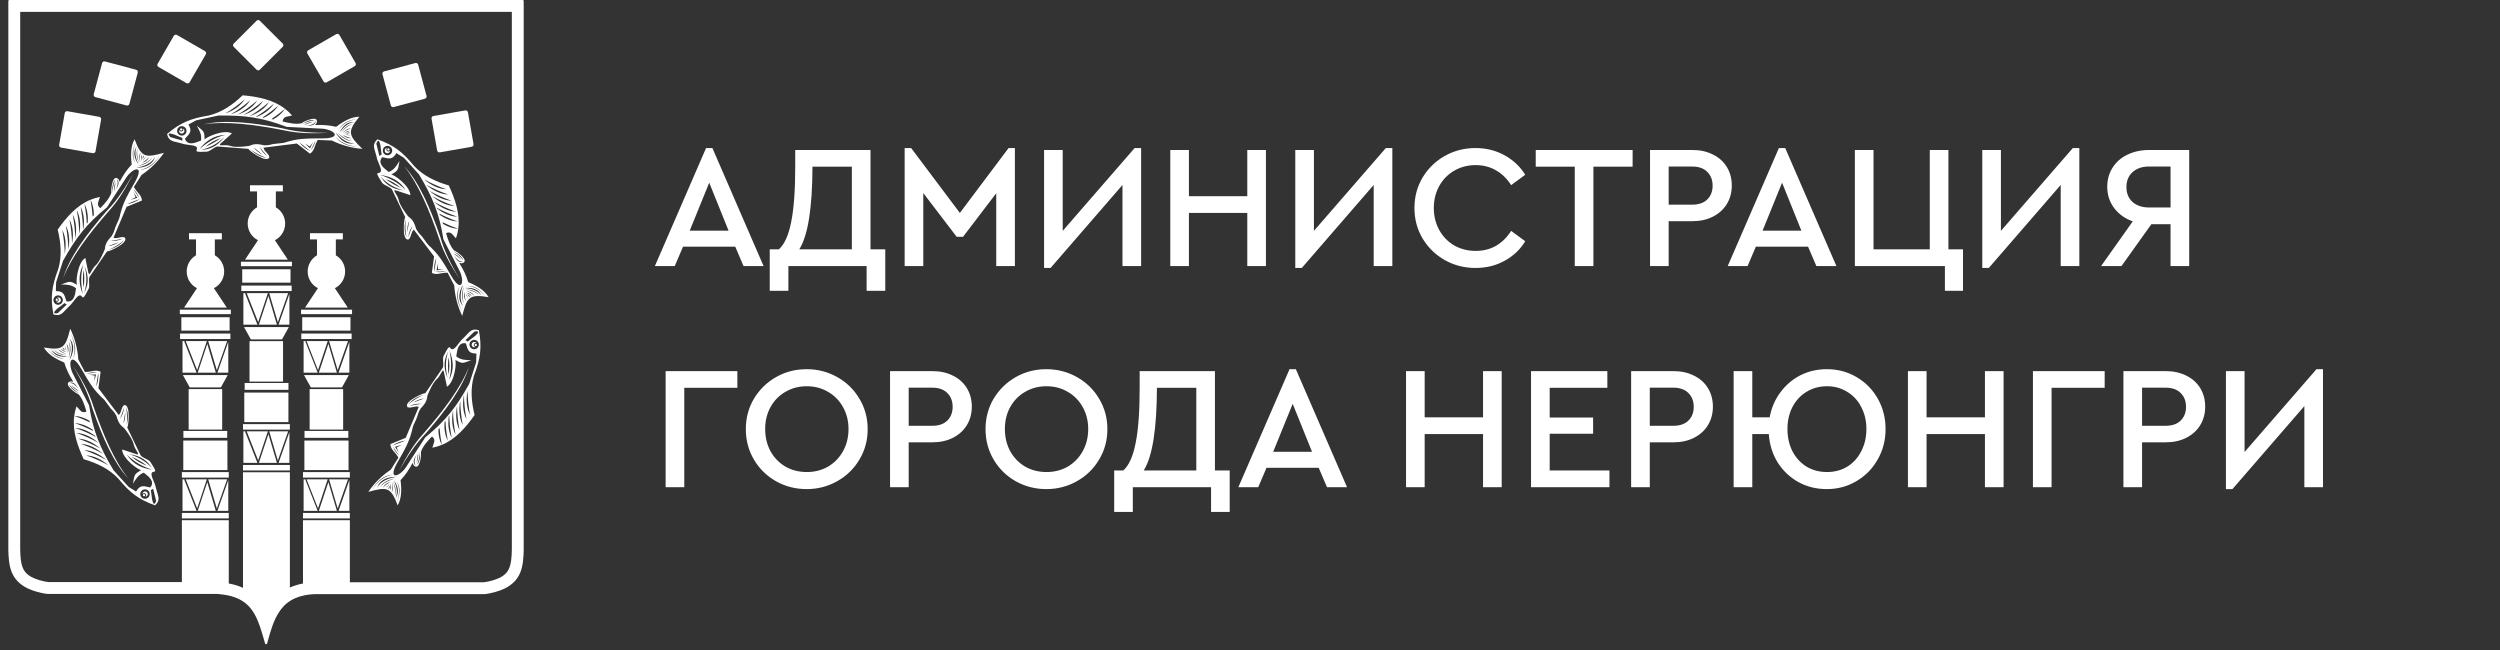 <svg width="150" height="39" viewBox="0 0 150 39" fill="none" xmlns="http://www.w3.org/2000/svg">
<rect x="0" y="0" width="150" height="39" fill="#333333" stroke="none"/>
<g clip-path="url(#clip0_3622_20770)">
<path d="M10.874 7.7C10.912 7.7 10.942 7.731 10.942 7.769C10.942 7.807 10.912 7.837 10.874 7.837C10.836 7.837 10.805 7.807 10.805 7.769C10.805 7.731 10.836 7.7 10.874 7.7Z" fill="white"/>
<path d="M10.986 7.716C10.995 7.732 11 7.75 11 7.77C11 7.836 10.945 7.891 10.879 7.891C10.818 7.891 10.768 7.846 10.759 7.787C10.75 7.808 10.744 7.83 10.744 7.854C10.744 7.943 10.815 8.014 10.904 8.014C10.993 8.014 11.065 7.943 11.065 7.854C11.065 7.795 11.034 7.744 10.986 7.716Z" fill="white"/>
<path d="M12.224 7.457C12.219 7.458 12.214 7.459 12.209 7.459V7.461C12.214 7.459 12.219 7.458 12.224 7.457Z" fill="white"/>
<path d="M17.043 7.82C15.23 7.465 13.561 7.257 12.225 7.458C13.488 7.171 15.133 7.351 16.953 7.7C17.873 7.941 18.793 7.971 19.714 7.971C18.824 8.01 17.933 8.021 17.043 7.82Z" fill="white"/>
<path fill-rule="evenodd" clip-rule="evenodd" d="M19.919 8.433C20.497 8.717 21.104 8.884 21.741 8.932V8.931C20.942 8.141 20.789 7.932 21.563 7.003C21.098 7.006 20.634 7.253 20.169 7.61C19.752 7.507 19.335 7.486 18.919 7.502C18.919 7.461 18.941 7.442 18.964 7.422C18.986 7.403 19.009 7.384 19.009 7.343C19.11 6.892 18.254 7.262 18.097 7.396C17.753 7.471 17.358 7.391 16.954 7.288C16.997 7.032 17.13 7.009 17.333 6.972C17.392 6.961 17.456 6.95 17.526 6.931C17.394 6.777 17.251 6.643 17.099 6.526C16.38 5.973 15.459 5.799 14.56 5.717C13.964 6.288 13.31 6.741 12.523 6.931C11.42 7.11 10.81 7.37 10.023 8.039C10.108 8.421 10.317 8.468 10.627 8.537C10.716 8.557 10.812 8.578 10.915 8.61C11.027 8.654 11.18 8.674 11.329 8.693C11.632 8.731 11.917 8.768 11.796 9.008C11.736 9.128 11.987 9.116 12.209 9.105C12.286 9.101 12.36 9.098 12.416 9.1C12.523 9.088 12.63 9.016 12.737 8.944C12.845 8.873 12.952 8.801 13.059 8.789L13.183 8.799C13.761 8.843 14.338 8.888 14.917 8.932C14.824 8.955 16.028 9.858 16.163 9.431C16.139 9.306 16.063 9.226 15.986 9.146C15.91 9.065 15.834 8.985 15.81 8.861C16.163 8.817 16.516 8.772 16.869 8.728L16.87 8.728C17.184 8.689 17.497 8.65 17.811 8.611C17.942 8.712 18.073 8.813 18.204 8.914C18.335 9.015 18.466 9.116 18.597 9.218C18.776 9.108 18.827 8.963 18.891 8.782C18.931 8.668 18.977 8.54 19.062 8.397C19.205 8.403 19.348 8.409 19.491 8.415C19.634 8.421 19.776 8.427 19.919 8.433ZM16.288 7.145C16.558 6.963 16.829 6.757 17.098 6.526C16.932 6.782 16.697 6.995 16.393 7.166C16.358 7.158 16.323 7.151 16.288 7.145ZM11.191 7.853C11.191 7.698 11.065 7.572 10.909 7.572C10.754 7.572 10.628 7.698 10.628 7.853C10.628 8.009 10.754 8.135 10.909 8.135C11.065 8.135 11.191 8.009 11.191 7.853ZM19.042 8.305C19.24 8.305 19.418 8.305 19.568 8.293V8.297C20.534 8.224 19.971 7.753 19.321 7.72L17.204 7.613C15.711 7.044 14.678 6.908 13.096 6.934C12.876 6.982 12.656 7.029 12.435 7.077L12.435 7.077C12.214 7.125 11.994 7.172 11.774 7.22C11.679 7.27 11.585 7.321 11.492 7.371L11.492 7.371C11.431 7.404 11.37 7.437 11.309 7.47C11.535 7.862 11.401 8.003 11.127 8.293L11.126 8.293L11.126 8.293C11.116 8.304 11.105 8.315 11.095 8.326C11.255 8.754 11.68 8.584 11.985 8.463L11.985 8.463L11.985 8.463C12.011 8.453 12.036 8.443 12.059 8.434C12.118 8.104 11.984 7.853 11.809 7.541C11.861 7.585 11.908 7.623 11.949 7.657C12.237 7.892 12.274 7.922 12.274 8.383C12.273 8.389 12.273 8.394 12.274 8.398V8.383C12.319 8.246 13.433 7.734 13.918 8.005C13.918 8.005 13.561 8.326 13.275 8.576C13.106 8.724 13.212 8.721 13.394 8.717C13.519 8.714 13.679 8.71 13.811 8.754C14.132 8.862 14.704 8.79 14.953 8.754C15.203 8.648 15.383 8.601 15.846 8.718C16.092 8.718 16.168 8.698 16.259 8.674C16.34 8.652 16.433 8.628 16.668 8.611C16.994 8.587 17.062 8.564 17.159 8.531C17.211 8.513 17.271 8.492 17.383 8.467C17.97 8.306 18.563 8.306 19.042 8.305ZM10.591 8.132C10.537 8.109 10.482 8.086 10.428 8.062H10.427C10.108 7.961 10.038 8.015 10.217 8.226C10.338 8.261 10.459 8.296 10.579 8.331C10.7 8.366 10.82 8.401 10.941 8.437V8.273C10.88 8.249 10.817 8.226 10.755 8.202C10.7 8.179 10.646 8.156 10.591 8.132ZM14.684 5.962C14.44 6.339 14.049 6.622 13.509 6.812C13.901 6.58 14.293 6.297 14.684 5.962ZM16.699 6.34L16.701 6.338V6.339L16.699 6.34ZM15.743 7.054C16.062 6.85 16.38 6.612 16.699 6.34C16.503 6.642 16.212 6.884 15.825 7.065C15.797 7.061 15.77 7.057 15.743 7.054ZM15.408 7.013C15.872 6.825 16.213 6.561 16.434 6.22L16.433 6.219C16.076 6.525 15.717 6.788 15.36 7.008C15.368 7.009 15.376 7.01 15.384 7.011L15.388 7.011C15.392 7.011 15.396 7.012 15.401 7.012C15.403 7.012 15.406 7.013 15.408 7.013ZM16.146 6.123C15.903 6.499 15.512 6.783 14.972 6.973C15.363 6.741 15.755 6.457 16.146 6.123ZM15.792 6.048C15.549 6.425 15.157 6.708 14.618 6.898C15.009 6.666 15.401 6.383 15.792 6.048ZM15.438 6.03C15.194 6.407 14.803 6.691 14.263 6.881C14.654 6.649 15.047 6.365 15.438 6.03ZM15.017 6.017C14.773 6.394 14.382 6.677 13.842 6.868C14.233 6.635 14.626 6.352 15.017 6.017ZM13.509 8.095C12.826 8.117 12.346 8.464 11.958 8.959C12.397 8.568 12.893 8.249 13.509 8.095ZM13.469 8.213C13.002 8.829 12.534 8.976 12.067 8.993C12.567 8.884 13.038 8.638 13.469 8.213ZM13.257 8.279C12.895 8.402 12.587 8.579 12.331 8.808C12.658 8.667 12.966 8.491 13.257 8.279ZM15.029 8.966C15.324 9.241 15.642 9.44 16.008 9.468C15.637 9.367 15.329 9.174 15.029 8.966ZM15.572 8.807C15.664 8.997 15.779 9.186 16.048 9.375C15.867 9.186 15.717 8.997 15.572 8.807ZM15.228 8.847C15.277 8.929 15.355 9.011 15.46 9.093C15.542 9.156 15.642 9.22 15.757 9.283L15.228 8.847ZM18.627 9.072C18.335 8.931 18.115 8.755 17.965 8.543C18.117 8.665 18.27 8.787 18.422 8.909L18.423 8.91C18.491 8.964 18.559 9.018 18.627 9.072ZM18.931 8.424C18.887 8.654 18.79 8.847 18.64 9.006C18.755 8.812 18.852 8.618 18.931 8.424ZM18.6 8.9L18.296 8.61L18.587 8.794L18.786 8.53L18.6 8.9ZM20.116 8.175C20.405 8.628 20.9 8.784 21.489 8.805C20.898 8.755 20.422 8.567 20.116 8.175ZM21.153 8.467C20.795 8.467 20.505 8.245 20.24 7.943C20.533 8.216 20.834 8.422 21.153 8.467ZM21.267 8.599C20.767 8.696 20.415 8.408 20.13 7.947C20.439 8.289 20.77 8.59 21.267 8.599ZM20.34 7.771C20.541 7.373 20.936 7.204 21.419 7.14C20.937 7.229 20.561 7.423 20.34 7.771ZM21.171 7.445C20.876 7.475 20.655 7.681 20.461 7.952C20.68 7.703 20.91 7.507 21.171 7.445ZM21.254 7.327C20.835 7.288 20.569 7.554 20.371 7.959C20.597 7.651 20.846 7.374 21.254 7.327ZM20.524 8.001C20.701 7.816 20.876 7.693 21.052 7.708C20.836 7.763 20.674 7.878 20.524 8.001ZM20.565 8.085C20.708 8.243 20.883 8.313 21.093 8.293C20.904 8.262 20.731 8.183 20.565 8.085ZM20.658 8.035C20.746 7.915 20.854 7.837 21.009 7.85C20.881 7.889 20.763 7.951 20.658 8.035ZM20.708 8.093C20.813 8.051 20.92 8.076 21.025 8.169C20.941 8.11 20.836 8.085 20.708 8.093ZM20.792 8.026C20.853 7.954 20.926 7.937 21.009 7.976C20.968 7.985 20.927 7.995 20.886 8.005L20.886 8.005C20.854 8.012 20.823 8.019 20.792 8.026ZM18.115 7.457C18.419 7.243 18.67 7.175 18.885 7.207C18.616 7.243 18.362 7.332 18.115 7.457ZM18.96 7.257C18.918 7.456 18.764 7.579 18.366 7.533C18.664 7.53 18.862 7.438 18.96 7.257ZM18.784 7.299C18.549 7.321 18.376 7.404 18.232 7.516C18.396 7.443 18.575 7.37 18.784 7.299Z" fill="white"/>
<path d="M3.468 17.88C3.451 17.871 3.433 17.864 3.415 17.864C3.462 17.837 3.522 17.835 3.573 17.864C3.65 17.909 3.676 18.007 3.632 18.084C3.588 18.16 3.489 18.186 3.412 18.142C3.392 18.131 3.376 18.114 3.362 18.096C3.418 18.118 3.481 18.098 3.512 18.045C3.546 17.987 3.525 17.914 3.468 17.88Z" fill="white"/>
<path d="M3.442 17.925C3.409 17.906 3.367 17.917 3.348 17.95H3.349C3.329 17.983 3.341 18.025 3.373 18.044C3.406 18.063 3.448 18.052 3.468 18.019C3.486 17.986 3.475 17.944 3.442 17.925Z" fill="white"/>
<path d="M6.52 12.675C5.301 14.071 4.285 15.417 3.792 16.677C4.173 15.436 5.154 14.098 6.371 12.692C7.039 12.016 7.526 11.235 7.986 10.438C7.575 11.229 7.139 12.005 6.52 12.675Z" fill="white"/>
<path fill-rule="evenodd" clip-rule="evenodd" d="M8.492 10.496C9.029 10.138 9.476 9.696 9.837 9.169L9.836 9.167C8.751 9.464 8.493 9.492 8.076 8.357C7.845 8.76 7.827 9.287 7.905 9.867C7.608 10.176 7.381 10.527 7.187 10.896C7.151 10.875 7.146 10.846 7.141 10.817C7.135 10.788 7.13 10.759 7.093 10.738C6.753 10.425 6.646 11.352 6.684 11.554C6.577 11.889 6.31 12.192 6.019 12.49C5.819 12.325 5.865 12.199 5.934 12.005C5.954 11.949 5.977 11.887 5.996 11.817C5.796 11.854 5.608 11.911 5.431 11.984C5.569 12.257 5.636 12.566 5.631 12.914C5.619 12.927 5.607 12.941 5.596 12.954C5.584 12.968 5.572 12.981 5.56 12.995C5.538 12.67 5.494 12.333 5.43 11.984C4.592 12.33 3.981 13.04 3.461 13.777C3.659 14.577 3.723 15.37 3.495 16.146C3.098 17.191 3.019 17.849 3.204 18.865C3.578 18.982 3.724 18.825 3.938 18.591C4 18.525 4.067 18.452 4.146 18.377C4.24 18.304 4.334 18.181 4.425 18.061C4.61 17.819 4.784 17.59 4.932 17.814C5.005 17.927 5.12 17.704 5.222 17.506C5.257 17.437 5.291 17.372 5.321 17.324C5.364 17.225 5.356 17.096 5.347 16.967C5.339 16.839 5.33 16.71 5.373 16.612C5.548 16.356 5.724 16.1 5.899 15.844L5.899 15.844C6.075 15.587 6.25 15.331 6.426 15.076C6.399 15.168 7.783 14.577 7.481 14.246C7.36 14.204 7.253 14.231 7.145 14.257C7.038 14.283 6.93 14.309 6.81 14.267C6.94 13.957 7.071 13.648 7.201 13.339C7.332 13.029 7.463 12.72 7.593 12.41C7.746 12.347 7.899 12.285 8.052 12.222C8.206 12.159 8.359 12.097 8.512 12.034C8.506 11.825 8.406 11.708 8.282 11.563C8.203 11.471 8.114 11.367 8.032 11.221C8.109 11.1 8.186 10.979 8.262 10.859C8.339 10.738 8.416 10.617 8.492 10.496ZM3.628 17.761C3.494 17.683 3.321 17.73 3.243 17.865C3.165 18 3.212 18.172 3.346 18.249C3.481 18.327 3.654 18.28 3.731 18.146C3.809 18.012 3.763 17.839 3.628 17.761ZM7.944 11.194C8.043 11.022 8.132 10.867 8.197 10.731L8.196 10.732C8.616 9.859 7.927 10.11 7.574 10.657C7.191 11.25 6.807 11.843 6.423 12.436C5.182 13.443 4.549 14.27 3.781 15.653C3.711 15.867 3.643 16.081 3.574 16.295L3.574 16.296C3.505 16.511 3.436 16.725 3.367 16.939L3.351 17.466C3.805 17.468 3.86 17.654 3.973 18.037C3.978 18.051 3.982 18.066 3.986 18.081C4.436 18.156 4.502 17.705 4.55 17.381C4.554 17.353 4.558 17.326 4.562 17.3C4.306 17.084 4.021 17.074 3.664 17.069C3.728 17.046 3.785 17.025 3.835 17.006C4.182 16.876 4.226 16.859 4.626 17.089C4.63 17.093 4.634 17.095 4.639 17.096L4.626 17.089C4.529 16.983 4.643 15.761 5.12 15.477C5.12 15.477 5.219 15.947 5.293 16.319C5.337 16.54 5.388 16.446 5.476 16.287C5.536 16.177 5.613 16.036 5.716 15.944C5.969 15.719 6.193 15.189 6.287 14.955C6.32 14.684 6.369 14.507 6.703 14.164C6.826 13.95 6.847 13.875 6.872 13.784C6.894 13.703 6.919 13.611 7.022 13.399C7.164 13.106 7.178 13.035 7.198 12.935C7.208 12.881 7.22 12.819 7.255 12.709C7.41 12.121 7.705 11.608 7.944 11.194ZM3.656 18.355L3.655 18.355C3.58 18.412 3.503 18.469 3.427 18.526V18.525C3.179 18.75 3.192 18.838 3.464 18.789C3.646 18.616 3.828 18.442 4.009 18.268L4.009 18.268C3.994 18.26 3.98 18.252 3.966 18.243C3.933 18.224 3.9 18.205 3.867 18.186C3.814 18.229 3.763 18.271 3.712 18.313L3.656 18.355ZM8.131 9.802C7.886 9.429 7.937 9.003 8.123 8.552C7.959 9.014 7.939 9.437 8.131 9.802ZM8.263 8.92C8.141 9.19 8.21 9.484 8.348 9.788C8.242 9.474 8.188 9.177 8.263 8.92ZM8.203 8.789C7.959 9.132 8.056 9.496 8.309 9.87C8.155 9.52 8.041 9.167 8.203 8.789ZM8.368 10.197C8.906 10.174 9.288 9.824 9.601 9.323C9.262 9.811 8.861 10.128 8.368 10.197ZM9.142 9.446C8.961 9.755 8.624 9.895 8.231 9.975C8.613 9.858 8.943 9.701 9.142 9.446ZM9.313 9.413C9.147 9.895 8.722 10.055 8.178 10.072C8.63 9.976 9.057 9.839 9.313 9.413ZM7.992 11.348C8.168 11.5 8.287 11.681 8.35 11.89C8.239 11.694 8.12 11.514 7.992 11.348ZM8.4 11.935C8.133 12.117 7.87 12.22 7.612 12.243C7.711 12.205 7.81 12.166 7.909 12.127L7.91 12.127L7.916 12.124C8.077 12.061 8.239 11.998 8.4 11.935ZM3.734 13.792C3.938 14.191 3.988 14.672 3.884 15.234C3.878 14.779 3.829 14.299 3.734 13.792ZM5.261 13.356C5.297 12.929 5.233 12.556 5.069 12.234V12.235C5.145 12.647 5.192 13.043 5.21 13.421C5.227 13.4 5.244 13.377 5.261 13.356ZM4.836 12.408L4.834 12.405H4.835L4.836 12.408ZM4.982 13.729C4.97 13.31 4.921 12.87 4.836 12.408C5.019 12.769 5.077 13.196 5.009 13.69C5.005 13.696 5 13.703 4.996 13.709L4.996 13.709C4.991 13.716 4.986 13.722 4.982 13.729ZM4.606 12.606C4.81 13.005 4.86 13.486 4.755 14.048C4.749 13.592 4.7 13.112 4.606 12.606ZM4.364 12.876C4.568 13.275 4.618 13.756 4.514 14.318C4.508 13.863 4.458 13.383 4.364 12.876ZM4.172 13.175C4.376 13.574 4.426 14.055 4.321 14.617C4.315 14.162 4.266 13.681 4.172 13.175ZM3.949 13.533C4.153 13.932 4.203 14.413 4.099 14.975C4.093 14.52 4.044 14.04 3.949 13.533ZM4.996 15.876C4.674 16.479 4.734 17.067 4.968 17.651C4.849 17.075 4.821 16.487 4.996 15.876ZM5.077 15.97C5.377 16.683 5.272 17.16 5.051 17.574C5.208 17.086 5.231 16.555 5.077 15.97ZM5.029 16.187C4.955 16.562 4.953 16.917 5.024 17.253C5.065 16.899 5.067 16.544 5.029 16.187ZM6.511 14.997C6.897 14.879 7.228 14.703 7.436 14.401C7.162 14.671 6.84 14.841 6.511 14.997ZM6.644 14.448C6.854 14.462 7.076 14.458 7.374 14.32C7.119 14.382 6.88 14.417 6.644 14.448ZM6.507 14.765C6.602 14.763 6.711 14.737 6.835 14.687C6.932 14.648 7.036 14.593 7.149 14.525L6.507 14.764V14.765ZM8.238 11.872L7.835 11.991L8.14 11.831L8.011 11.527L8.238 11.872ZM8.422 9.757C8.349 9.513 8.331 9.299 8.432 9.154C8.371 9.369 8.39 9.567 8.422 9.757ZM8.515 9.763C8.724 9.719 8.872 9.603 8.959 9.411C8.837 9.559 8.683 9.669 8.515 9.763ZM8.517 9.658C8.456 9.522 8.444 9.389 8.533 9.262C8.503 9.393 8.497 9.525 8.517 9.658ZM8.593 9.645C8.609 9.532 8.684 9.453 8.817 9.407C8.725 9.45 8.65 9.53 8.593 9.645ZM8.577 9.538C8.546 9.449 8.567 9.378 8.643 9.325C8.631 9.366 8.618 9.406 8.606 9.447C8.596 9.477 8.587 9.508 8.577 9.538ZM6.745 11.572C6.711 11.201 6.778 10.951 6.913 10.78C6.81 11.031 6.761 11.296 6.745 11.572ZM6.994 10.74C7.146 10.876 7.175 11.069 6.936 11.392C7.082 11.132 7.102 10.915 6.994 10.74ZM6.943 10.913C6.845 11.127 6.831 11.318 6.855 11.499C6.874 11.32 6.901 11.13 6.943 10.913Z" fill="white"/>
<path d="M8.542 29.642L8.541 29.642H8.542L8.542 29.642Z" fill="white"/>
<path d="M8.549 29.642C8.559 29.627 8.572 29.614 8.588 29.604C8.646 29.571 8.72 29.591 8.753 29.648C8.784 29.702 8.769 29.767 8.723 29.804C8.746 29.802 8.768 29.796 8.789 29.784C8.866 29.739 8.892 29.641 8.848 29.564C8.804 29.488 8.706 29.461 8.629 29.506C8.578 29.535 8.55 29.588 8.549 29.642Z" fill="white"/>
<path d="M8.606 29.648C8.574 29.668 8.562 29.71 8.582 29.743H8.581C8.6 29.775 8.642 29.788 8.675 29.768C8.709 29.749 8.72 29.707 8.701 29.674C8.681 29.641 8.639 29.629 8.606 29.648Z" fill="white"/>
<path d="M5.596 24.349C6.197 26.102 6.855 27.655 7.7 28.712C6.817 27.762 6.147 26.243 5.538 24.487C5.286 23.57 4.851 22.759 4.391 21.962C4.871 22.713 5.325 23.478 5.596 24.349Z" fill="white"/>
<path fill-rule="evenodd" clip-rule="evenodd" d="M4.696 21.557C4.654 20.914 4.494 20.305 4.218 19.73L4.214 19.731C3.931 20.818 3.825 21.055 2.633 20.85C2.868 21.25 3.314 21.529 3.856 21.752C3.976 22.165 4.166 22.535 4.389 22.889C4.353 22.91 4.325 22.899 4.297 22.89C4.27 22.88 4.242 22.87 4.205 22.891C3.764 23.029 4.514 23.584 4.707 23.653C4.945 23.913 5.074 24.296 5.186 24.696C4.944 24.786 4.857 24.684 4.724 24.527C4.686 24.482 4.643 24.431 4.591 24.38C4.524 24.57 4.48 24.761 4.454 24.951C4.76 24.967 5.062 25.064 5.361 25.243C5.373 25.276 5.384 25.31 5.396 25.344C5.103 25.201 4.789 25.07 4.454 24.952C4.334 25.85 4.644 26.734 5.022 27.554C5.816 27.783 6.535 28.124 7.093 28.709C7.801 29.575 8.33 29.973 9.303 30.32C9.592 30.056 9.527 29.851 9.433 29.549C9.405 29.462 9.376 29.368 9.351 29.262C9.334 29.143 9.275 29.001 9.217 28.863C9.099 28.581 8.987 28.316 9.256 28.3C9.39 28.291 9.254 28.081 9.133 27.893C9.092 27.829 9.052 27.767 9.026 27.718C8.962 27.63 8.846 27.573 8.73 27.517C8.614 27.46 8.499 27.403 8.435 27.316L7.63 25.637C7.695 25.705 7.877 24.213 7.438 24.309C7.342 24.392 7.311 24.498 7.28 24.604C7.248 24.711 7.217 24.817 7.121 24.9C6.716 24.364 6.311 23.83 5.907 23.296L5.904 23.293C5.926 23.129 5.949 22.965 5.971 22.801L5.971 22.801C5.993 22.637 6.015 22.473 6.037 22.309C5.853 22.209 5.702 22.237 5.513 22.273C5.394 22.295 5.26 22.32 5.093 22.317C4.961 22.064 4.829 21.81 4.696 21.557ZM8.559 29.4C8.424 29.478 8.377 29.65 8.455 29.785C8.533 29.92 8.706 29.966 8.84 29.888C8.975 29.811 9.022 29.638 8.944 29.503C8.866 29.368 8.694 29.322 8.559 29.4ZM5.026 22.381C4.927 22.21 4.837 22.055 4.752 21.93L4.753 21.93C4.207 21.13 4.08 21.852 4.377 22.431C4.7 23.061 5.021 23.689 5.343 24.317C5.596 25.895 5.995 26.857 6.81 28.213C6.96 28.379 7.11 28.544 7.261 28.71L7.264 28.713C7.415 28.88 7.566 29.047 7.718 29.214C7.792 29.26 7.866 29.306 7.941 29.352L7.942 29.353C8.017 29.399 8.092 29.445 8.166 29.491C8.393 29.1 8.582 29.145 8.97 29.238L9.016 29.249C9.306 28.897 8.948 28.615 8.691 28.411C8.669 28.394 8.648 28.377 8.627 28.36C8.313 28.475 8.162 28.717 7.979 29.023C7.991 28.956 8.001 28.897 8.009 28.845V28.845C8.07 28.479 8.077 28.432 8.476 28.201C8.482 28.2 8.486 28.197 8.489 28.193L8.476 28.201C8.336 28.232 7.335 27.522 7.327 26.967C7.327 26.967 7.783 27.116 8.143 27.238C8.356 27.311 8.3 27.22 8.206 27.065C8.14 26.958 8.057 26.821 8.029 26.686C7.962 26.354 7.613 25.895 7.458 25.696C7.241 25.532 7.111 25.401 6.981 24.941C6.858 24.728 6.802 24.672 6.736 24.606C6.677 24.546 6.609 24.478 6.477 24.283C6.293 24.012 6.239 23.964 6.162 23.897C6.121 23.861 6.073 23.82 5.995 23.735C5.563 23.308 5.266 22.795 5.026 22.381ZM9.101 29.78C9.108 29.839 9.115 29.898 9.122 29.957C9.194 30.285 9.275 30.317 9.369 30.057C9.339 29.936 9.309 29.814 9.279 29.692C9.249 29.569 9.219 29.447 9.189 29.325C9.175 29.334 9.161 29.342 9.147 29.35L9.146 29.351C9.113 29.369 9.08 29.388 9.047 29.407C9.053 29.44 9.058 29.473 9.064 29.506C9.069 29.538 9.074 29.571 9.08 29.604C9.087 29.663 9.094 29.722 9.101 29.78ZM4.374 21.515C4.623 21.038 4.51 20.531 4.234 20.011C4.486 20.548 4.561 21.054 4.374 21.515ZM4.11 20.47C4.288 20.78 4.241 21.142 4.113 21.522C4.202 21.132 4.231 20.769 4.11 20.47ZM4.167 20.305C4.501 20.689 4.428 21.138 4.169 21.616C4.312 21.178 4.407 20.74 4.167 20.305ZM5.183 22.417C5.403 22.34 5.621 22.328 5.833 22.378C5.607 22.376 5.391 22.388 5.183 22.417ZM5.896 22.355C5.92 22.679 5.878 22.957 5.769 23.192C5.79 23.053 5.811 22.914 5.832 22.774L5.833 22.774C5.854 22.634 5.875 22.495 5.896 22.355ZM7.604 25.522C7.695 25.129 7.709 24.754 7.55 24.424C7.647 24.795 7.634 25.159 7.604 25.522ZM5.173 27.323C5.621 27.346 6.062 27.544 6.497 27.915C6.1 27.692 5.658 27.495 5.173 27.323ZM5.558 25.783C5.206 25.538 4.85 25.407 4.49 25.389C4.885 25.529 5.252 25.686 5.589 25.86L5.558 25.783ZM5.721 26.169C5.327 25.862 4.926 25.698 4.521 25.678L4.52 25.679C4.963 25.835 5.371 26.013 5.74 26.213C5.739 26.211 5.738 26.208 5.737 26.206L5.736 26.203L5.734 26.199L5.728 26.186L5.726 26.18L5.724 26.177L5.722 26.172L5.721 26.169ZM4.58 25.976C5.028 25.998 5.469 26.196 5.904 26.567C5.507 26.344 5.066 26.147 4.58 25.976ZM4.693 26.319C5.14 26.342 5.582 26.539 6.017 26.911C5.62 26.688 5.178 26.491 4.693 26.319ZM4.856 26.635C5.303 26.657 5.744 26.855 6.18 27.226C5.782 27.003 5.341 26.807 4.856 26.635ZM5.054 27.006C5.502 27.029 5.943 27.226 6.378 27.598C5.981 27.375 5.54 27.178 5.054 27.006ZM7.609 27.273C7.97 27.854 8.511 28.096 9.134 28.184C8.575 27.999 8.053 27.73 7.609 27.273ZM7.731 27.25C8.499 27.346 8.86 27.677 9.108 28.074C8.762 27.695 8.315 27.409 7.731 27.25ZM7.895 27.4C8.183 27.651 8.49 27.83 8.816 27.938C8.53 27.726 8.224 27.547 7.895 27.4ZM7.196 25.132C7.313 24.957 7.421 24.764 7.45 24.436C7.376 24.688 7.287 24.912 7.196 25.132ZM7.401 25.41C7.447 25.326 7.479 25.219 7.498 25.087C7.512 24.985 7.517 24.867 7.515 24.735L7.401 25.41ZM5.761 22.465L5.662 22.873L5.676 22.529L5.348 22.489L5.761 22.465ZM3.913 21.523C3.468 21.548 3.124 21.291 2.826 20.905C3.144 21.277 3.501 21.507 3.913 21.523ZM3.215 20.967C3.388 21.208 3.678 21.295 4.009 21.328C3.684 21.262 3.399 21.16 3.215 20.967ZM3.072 20.954C3.247 21.337 3.611 21.434 4.061 21.402C3.681 21.36 3.317 21.284 3.072 20.954ZM4.02 21.249C3.771 21.189 3.578 21.098 3.503 20.939C3.659 21.098 3.839 21.181 4.02 21.249ZM4.072 21.171C4.139 20.968 4.111 20.781 3.99 20.61C4.057 20.789 4.075 20.978 4.072 21.171ZM3.982 21.117C3.835 21.1 3.713 21.045 3.647 20.905C3.745 20.996 3.857 21.068 3.982 21.117ZM4.008 21.044C3.919 20.974 3.887 20.869 3.913 20.731C3.904 20.832 3.936 20.937 4.008 21.044ZM3.908 21.005C3.815 20.989 3.764 20.934 3.756 20.843C3.781 20.87 3.807 20.897 3.832 20.924L3.833 20.924C3.858 20.951 3.883 20.978 3.908 21.005ZM4.754 23.607C4.417 23.45 4.232 23.268 4.152 23.067C4.318 23.282 4.523 23.456 4.754 23.607ZM4.157 22.976C4.351 22.912 4.534 22.984 4.694 23.352C4.542 23.095 4.363 22.969 4.157 22.976ZM4.282 23.107C4.418 23.298 4.577 23.406 4.747 23.476C4.602 23.369 4.45 23.252 4.282 23.107Z" fill="white"/>
<path d="M28.485 20.8C28.501 20.809 28.52 20.816 28.538 20.816C28.491 20.843 28.43 20.845 28.379 20.816C28.302 20.771 28.277 20.673 28.321 20.596C28.365 20.52 28.463 20.494 28.54 20.538C28.561 20.549 28.577 20.566 28.59 20.584C28.535 20.562 28.471 20.583 28.441 20.635C28.407 20.693 28.427 20.766 28.485 20.8Z" fill="white"/>
<path d="M28.51 20.755C28.543 20.773 28.585 20.762 28.604 20.729H28.603C28.623 20.696 28.611 20.654 28.579 20.635C28.546 20.617 28.504 20.628 28.484 20.661C28.466 20.693 28.477 20.735 28.51 20.755Z" fill="white"/>
<path d="M25.414 26.005C26.633 24.609 27.65 23.263 28.142 22.003C27.761 23.243 26.78 24.582 25.564 25.987C24.895 26.664 24.409 27.445 23.949 28.242C24.359 27.451 24.796 26.675 25.414 26.005Z" fill="white"/>
<path fill-rule="evenodd" clip-rule="evenodd" d="M23.444 28.183C22.908 28.541 22.46 28.983 22.1 29.51L22.101 29.512C23.185 29.215 23.443 29.186 23.861 30.322C24.091 29.918 24.11 29.392 24.032 28.812C24.329 28.503 24.555 28.152 24.75 27.783C24.786 27.804 24.791 27.832 24.796 27.861C24.801 27.891 24.807 27.92 24.843 27.941C25.183 28.254 25.291 27.327 25.253 27.125C25.359 26.789 25.627 26.486 25.917 26.189C26.117 26.354 26.072 26.48 26.002 26.674C25.982 26.73 25.96 26.792 25.941 26.862C26.14 26.825 26.328 26.768 26.506 26.695C26.368 26.423 26.3 26.113 26.306 25.765C26.31 25.76 26.314 25.755 26.319 25.75C26.326 25.741 26.334 25.733 26.341 25.725C26.347 25.717 26.354 25.71 26.36 25.703L26.366 25.696C26.369 25.692 26.373 25.688 26.376 25.684C26.399 26.009 26.443 26.346 26.507 26.695C27.344 26.349 27.955 25.639 28.476 24.902C28.278 24.102 28.213 23.308 28.442 22.533C28.838 21.488 28.918 20.829 28.733 19.814C28.358 19.696 28.213 19.854 27.998 20.088C27.937 20.154 27.87 20.227 27.791 20.301C27.696 20.375 27.603 20.498 27.512 20.617C27.327 20.86 27.153 21.089 27.005 20.864C26.931 20.752 26.816 20.975 26.715 21.173L26.714 21.173L26.714 21.174C26.679 21.242 26.646 21.307 26.616 21.355C26.572 21.454 26.581 21.583 26.589 21.712C26.598 21.84 26.607 21.968 26.564 22.067C26.388 22.323 26.213 22.579 26.037 22.835C25.862 23.091 25.686 23.347 25.511 23.603C25.538 23.511 24.154 24.102 24.456 24.432C24.576 24.474 24.684 24.448 24.791 24.422C24.899 24.396 25.006 24.37 25.127 24.412C24.996 24.722 24.865 25.032 24.734 25.342C24.604 25.651 24.474 25.96 24.343 26.268C24.19 26.331 24.037 26.394 23.884 26.457C23.731 26.52 23.578 26.582 23.425 26.645C23.43 26.854 23.53 26.971 23.655 27.116C23.734 27.208 23.823 27.312 23.904 27.458C23.827 27.579 23.751 27.699 23.674 27.82C23.598 27.941 23.521 28.062 23.444 28.183ZM28.309 20.919C28.443 20.996 28.616 20.95 28.694 20.815C28.772 20.68 28.724 20.508 28.59 20.43C28.455 20.353 28.283 20.4 28.205 20.534C28.127 20.668 28.174 20.841 28.309 20.919ZM23.993 27.486C23.894 27.658 23.805 27.813 23.739 27.949L23.74 27.948C23.32 28.821 24.01 28.569 24.363 28.023C24.746 27.429 25.13 26.837 25.514 26.244C26.754 25.237 27.388 24.41 28.156 23.027C28.225 22.813 28.294 22.598 28.363 22.384C28.432 22.169 28.501 21.955 28.57 21.741L28.585 21.213C28.132 21.212 28.077 21.026 27.963 20.643C27.959 20.628 27.955 20.614 27.95 20.599C27.501 20.524 27.435 20.975 27.387 21.299C27.383 21.327 27.379 21.354 27.375 21.38C27.631 21.596 27.915 21.605 28.273 21.61C28.208 21.634 28.152 21.655 28.102 21.674C27.755 21.804 27.71 21.821 27.311 21.591C27.307 21.587 27.302 21.584 27.298 21.584L27.311 21.591C27.407 21.697 27.293 22.919 26.817 23.203C26.817 23.203 26.717 22.733 26.643 22.361C26.6 22.14 26.549 22.233 26.461 22.393C26.401 22.503 26.324 22.644 26.221 22.735C25.968 22.96 25.743 23.491 25.649 23.725C25.616 23.995 25.567 24.173 25.233 24.516C25.11 24.73 25.09 24.805 25.065 24.896C25.043 24.977 25.018 25.069 24.915 25.281C24.772 25.574 24.758 25.645 24.739 25.745C24.728 25.799 24.716 25.861 24.681 25.971C24.527 26.559 24.232 27.071 23.993 27.486ZM28.281 20.325L28.281 20.324L28.283 20.323C28.358 20.267 28.434 20.21 28.509 20.154V20.155C28.757 19.93 28.745 19.842 28.473 19.891C28.29 20.064 28.109 20.238 27.928 20.412C27.94 20.419 27.953 20.426 27.965 20.433L27.969 20.436L27.971 20.436L27.971 20.437C28.004 20.456 28.037 20.474 28.07 20.494C28.122 20.451 28.174 20.409 28.225 20.367L28.281 20.325ZM26.941 22.804C27.263 22.201 27.203 21.613 26.968 21.029C27.088 21.605 27.116 22.193 26.941 22.804ZM28.202 24.887C27.998 24.488 27.948 24.006 28.053 23.445C28.059 23.9 28.108 24.38 28.202 24.887ZM26.868 26.445C26.704 26.123 26.639 25.75 26.675 25.323C26.693 25.301 26.71 25.279 26.726 25.257C26.745 25.636 26.792 26.032 26.868 26.444V26.445ZM27.102 26.274L27.101 26.27C27.016 25.809 26.967 25.369 26.955 24.95C26.95 24.957 26.946 24.963 26.941 24.97L26.936 24.976C26.933 24.98 26.93 24.985 26.927 24.989C26.86 25.483 26.918 25.91 27.101 26.27L27.101 26.274H27.102ZM27.331 26.073C27.127 25.674 27.077 25.193 27.181 24.631C27.187 25.086 27.236 25.566 27.331 26.073ZM27.572 25.803C27.369 25.404 27.318 24.922 27.423 24.361C27.429 24.816 27.478 25.296 27.572 25.803ZM27.765 25.504C27.561 25.105 27.511 24.624 27.615 24.062C27.622 24.517 27.671 24.997 27.765 25.504ZM27.987 25.146C27.783 24.747 27.733 24.265 27.838 23.704C27.844 24.159 27.893 24.639 27.987 25.146ZM26.86 22.709C26.559 21.996 26.665 21.518 26.885 21.105C26.729 21.593 26.706 22.123 26.86 22.709ZM26.908 22.493C26.981 22.118 26.983 21.763 26.913 21.427C26.872 21.78 26.87 22.136 26.908 22.493ZM25.426 23.683C25.04 23.801 24.709 23.977 24.501 24.279C24.775 24.009 25.096 23.839 25.426 23.683ZM25.293 24.232C25.083 24.216 24.861 24.221 24.563 24.36C24.817 24.298 25.056 24.262 25.293 24.232ZM25.101 23.993C25.225 23.943 25.335 23.916 25.43 23.914V23.915L24.788 24.155C24.901 24.086 25.005 24.032 25.101 23.993ZM24.325 26.436C24.067 26.46 23.804 26.563 23.536 26.744C23.698 26.682 23.859 26.619 24.02 26.555L24.022 26.555L24.025 26.554L24.026 26.553L24.027 26.553C24.127 26.514 24.226 26.475 24.325 26.436ZM23.945 27.331C23.769 27.178 23.649 26.997 23.587 26.788C23.697 26.985 23.817 27.165 23.945 27.331ZM24.102 26.689L23.698 26.807L23.926 27.153L23.797 26.849L24.102 26.689ZM23.568 28.482C23.031 28.506 22.648 28.856 22.335 29.356C22.674 28.87 23.076 28.552 23.568 28.482ZM22.795 29.234C22.975 28.925 23.312 28.784 23.705 28.704C23.323 28.822 22.994 28.979 22.795 29.234ZM22.624 29.266C22.79 28.785 23.215 28.625 23.759 28.608C23.307 28.703 22.88 28.841 22.624 29.266ZM23.806 28.877C24.05 29.251 23.999 29.677 23.814 30.127C23.978 29.665 23.997 29.242 23.806 28.877ZM23.674 29.76C23.796 29.489 23.727 29.196 23.589 28.892C23.694 29.206 23.748 29.503 23.674 29.76ZM23.734 29.891C23.978 29.548 23.881 29.183 23.628 28.81C23.781 29.16 23.896 29.513 23.734 29.891ZM23.515 28.921C23.588 29.166 23.606 29.38 23.505 29.524C23.565 29.309 23.547 29.112 23.515 28.921ZM23.422 28.916C23.213 28.96 23.064 29.077 22.977 29.268C23.099 29.121 23.254 29.011 23.422 28.916ZM23.42 29.021C23.48 29.157 23.492 29.29 23.403 29.417C23.434 29.286 23.439 29.154 23.42 29.021ZM23.344 29.035C23.328 29.148 23.253 29.227 23.12 29.273C23.212 29.23 23.287 29.15 23.344 29.035ZM23.294 29.354C23.369 29.302 23.391 29.231 23.359 29.142C23.355 29.157 23.35 29.173 23.345 29.188C23.34 29.203 23.336 29.218 23.331 29.233L23.331 29.233C23.319 29.273 23.306 29.314 23.294 29.354ZM25.191 27.108C25.225 27.478 25.159 27.729 25.023 27.899C25.127 27.648 25.176 27.383 25.191 27.108ZM24.942 27.94C24.791 27.804 24.761 27.61 25.001 27.288C24.854 27.548 24.835 27.765 24.942 27.94ZM24.994 27.767C25.092 27.553 25.105 27.362 25.082 27.18C25.062 27.36 25.036 27.55 24.994 27.767Z" fill="white"/>
<path d="M23.402 9.037C23.392 9.052 23.379 9.064 23.363 9.074C23.306 9.108 23.231 9.088 23.198 9.03C23.167 8.978 23.182 8.912 23.228 8.875C23.205 8.877 23.183 8.883 23.162 8.895C23.085 8.939 23.059 9.038 23.103 9.114C23.147 9.191 23.245 9.218 23.322 9.173C23.373 9.143 23.401 9.091 23.402 9.037Z" fill="white"/>
<path d="M23.396 9.036V9.035H23.397L23.396 9.036Z" fill="white"/>
<path d="M23.364 8.935C23.383 8.968 23.372 9.01 23.339 9.029C23.306 9.049 23.264 9.036 23.245 9.004C23.225 8.971 23.237 8.929 23.27 8.909C23.303 8.89 23.345 8.902 23.365 8.935H23.364Z" fill="white"/>
<path d="M26.352 14.33C25.751 12.578 25.094 11.024 24.248 9.968C25.132 10.918 25.802 12.437 26.411 14.192C26.663 15.109 27.097 15.921 27.558 16.717C27.078 15.967 26.624 15.201 26.352 14.33Z" fill="white"/>
<path fill-rule="evenodd" clip-rule="evenodd" d="M27.254 17.122C27.296 17.765 27.456 18.374 27.732 18.95L27.735 18.948C28.019 17.861 28.124 17.624 29.316 17.83C29.082 17.428 28.635 17.15 28.093 16.927C27.974 16.515 27.783 16.144 27.561 15.791C27.597 15.77 27.624 15.78 27.652 15.79C27.68 15.8 27.708 15.81 27.744 15.789C28.186 15.651 27.436 15.095 27.243 15.026C27.005 14.766 26.876 14.384 26.763 13.983C27.006 13.893 27.093 13.995 27.225 14.152L27.226 14.152C27.264 14.198 27.307 14.248 27.358 14.3C27.425 14.109 27.47 13.918 27.495 13.728C27.19 13.713 26.887 13.616 26.588 13.437C26.577 13.403 26.566 13.369 26.553 13.335C26.847 13.479 27.16 13.609 27.495 13.728C27.615 12.829 27.306 11.945 26.927 11.126C26.133 10.896 25.415 10.556 24.856 9.97C24.149 9.104 23.619 8.706 22.646 8.359C22.358 8.623 22.422 8.828 22.517 9.131C22.544 9.217 22.574 9.312 22.598 9.417C22.616 9.536 22.675 9.678 22.733 9.816C22.851 10.098 22.962 10.364 22.694 10.38C22.56 10.388 22.695 10.599 22.816 10.786C22.858 10.851 22.898 10.912 22.924 10.962C22.988 11.049 23.104 11.106 23.22 11.163C23.335 11.22 23.451 11.276 23.515 11.363L24.32 13.043C24.254 12.974 24.073 14.466 24.511 14.37C24.608 14.287 24.639 14.181 24.67 14.075C24.701 13.969 24.733 13.863 24.829 13.78C25.234 14.316 25.64 14.851 26.045 15.387C26.023 15.55 26.001 15.714 25.979 15.879C25.956 16.043 25.934 16.206 25.912 16.37C26.097 16.471 26.248 16.442 26.436 16.407C26.555 16.384 26.689 16.359 26.856 16.362L26.857 16.363L26.858 16.366C26.99 16.618 27.121 16.871 27.254 17.122ZM23.391 9.278C23.526 9.2 23.572 9.029 23.494 8.893C23.416 8.758 23.244 8.712 23.109 8.79C22.974 8.868 22.928 9.041 23.006 9.175C23.084 9.31 23.256 9.356 23.391 9.278ZM26.924 16.297C27.023 16.469 27.112 16.623 27.197 16.748L27.197 16.749C27.742 17.548 27.869 16.827 27.572 16.247C27.251 15.621 26.931 14.995 26.611 14.369L26.61 14.367L26.61 14.367L26.608 14.363L26.607 14.361C26.354 12.784 25.954 11.822 25.14 10.466C24.988 10.299 24.837 10.132 24.686 9.965C24.534 9.798 24.383 9.631 24.232 9.465C24.157 9.419 24.083 9.372 24.008 9.326L24.007 9.326C23.933 9.279 23.858 9.233 23.783 9.187C23.556 9.578 23.368 9.533 22.98 9.441C22.965 9.437 22.949 9.434 22.933 9.43C22.644 9.781 23.001 10.064 23.258 10.267C23.28 10.285 23.302 10.302 23.322 10.318C23.637 10.204 23.787 9.961 23.971 9.655C23.959 9.722 23.949 9.78 23.94 9.833L23.94 9.833L23.94 9.834V9.834C23.88 10.199 23.872 10.247 23.473 10.478C23.468 10.479 23.463 10.481 23.461 10.485L23.473 10.478C23.614 10.447 24.615 11.156 24.623 11.711C24.623 11.711 24.166 11.563 23.807 11.44C23.594 11.367 23.649 11.458 23.744 11.614C23.809 11.72 23.893 11.857 23.92 11.993C23.988 12.324 24.336 12.784 24.492 12.982C24.709 13.146 24.839 13.277 24.969 13.738C25.092 13.95 25.147 14.006 25.214 14.073C25.273 14.132 25.341 14.2 25.473 14.396C25.656 14.666 25.711 14.714 25.788 14.781C25.829 14.817 25.877 14.859 25.954 14.944C26.387 15.371 26.684 15.883 26.924 16.297ZM22.849 8.898C22.842 8.839 22.835 8.78 22.828 8.721C22.756 8.394 22.674 8.361 22.581 8.621C22.611 8.743 22.64 8.865 22.671 8.987C22.701 9.109 22.73 9.231 22.76 9.353C22.775 9.345 22.789 9.336 22.803 9.328L22.803 9.328C22.837 9.309 22.869 9.29 22.902 9.271C22.897 9.238 22.891 9.206 22.886 9.173C22.881 9.14 22.875 9.107 22.87 9.075C22.863 9.016 22.856 8.957 22.849 8.898ZM24.34 11.406C23.98 10.826 23.439 10.583 22.815 10.495C23.375 10.681 23.897 10.95 24.34 11.406ZM26.777 11.356C26.329 11.334 25.888 11.136 25.452 10.764C25.85 10.988 26.291 11.184 26.777 11.356ZM27.46 13.29C27.099 13.272 26.744 13.141 26.392 12.896L26.361 12.82C26.698 12.994 27.064 13.15 27.46 13.29ZM27.429 13.002C27.023 12.981 26.623 12.818 26.229 12.511C26.226 12.503 26.222 12.496 26.219 12.489L26.218 12.485C26.216 12.482 26.215 12.479 26.213 12.476C26.212 12.473 26.21 12.47 26.209 12.466C26.579 12.666 26.985 12.844 27.43 13.001L27.429 13.002ZM27.369 12.704C26.922 12.681 26.481 12.484 26.045 12.112C26.443 12.335 26.884 12.532 27.369 12.704ZM27.257 12.36C26.809 12.338 26.368 12.14 25.933 11.768C26.33 11.992 26.771 12.188 27.257 12.36ZM27.094 12.045C26.646 12.022 26.205 11.825 25.77 11.453C26.167 11.676 26.609 11.873 27.094 12.045ZM26.895 11.673C26.448 11.651 26.006 11.453 25.571 11.082C25.969 11.305 26.41 11.501 26.895 11.673ZM24.218 11.429C23.45 11.332 23.09 11.002 22.842 10.605C23.187 10.983 23.635 11.269 24.218 11.429ZM24.055 11.279C23.767 11.028 23.46 10.849 23.134 10.742C23.42 10.954 23.726 11.133 24.055 11.279ZM24.345 13.156C24.254 13.549 24.241 13.924 24.4 14.255C24.302 13.883 24.316 13.52 24.345 13.156ZM24.754 13.546C24.636 13.721 24.529 13.915 24.5 14.242C24.574 13.991 24.663 13.766 24.754 13.546ZM24.452 13.592C24.47 13.46 24.502 13.353 24.548 13.269L24.434 13.944C24.433 13.812 24.438 13.695 24.452 13.592ZM26.18 15.487C26.072 15.722 26.03 16.001 26.054 16.324C26.097 16.045 26.139 15.766 26.18 15.487ZM26.766 16.263C26.546 16.34 26.329 16.352 26.117 16.302C26.342 16.304 26.558 16.291 26.766 16.263ZM26.288 15.806L26.189 16.215L26.602 16.19L26.274 16.15L26.288 15.806ZM27.575 17.163C27.326 17.64 27.439 18.147 27.716 18.667C27.464 18.131 27.389 17.624 27.575 17.163ZM27.84 18.209C27.661 17.898 27.709 17.536 27.837 17.156C27.747 17.546 27.719 17.91 27.84 18.209ZM27.782 18.373C27.448 17.989 27.522 17.54 27.78 17.062C27.638 17.5 27.543 17.938 27.782 18.373ZM28.036 17.156C28.482 17.132 28.826 17.389 29.124 17.774C28.805 17.402 28.449 17.173 28.036 17.156ZM28.735 17.712C28.562 17.472 28.272 17.384 27.941 17.352C28.266 17.417 28.55 17.52 28.735 17.712ZM28.878 17.725C28.703 17.343 28.338 17.245 27.889 17.277C28.269 17.319 28.632 17.396 28.878 17.725ZM27.93 17.43C28.179 17.489 28.372 17.58 28.447 17.74C28.29 17.58 28.111 17.497 27.93 17.43ZM27.878 17.508C27.811 17.711 27.839 17.898 27.959 18.069C27.893 17.89 27.874 17.702 27.878 17.508ZM27.968 17.563C28.115 17.579 28.237 17.634 28.302 17.774C28.204 17.683 28.093 17.612 27.968 17.563ZM27.942 17.635C28.031 17.706 28.063 17.81 28.036 17.948C28.045 17.847 28.014 17.743 27.942 17.635ZM28.194 17.837C28.186 17.746 28.134 17.691 28.041 17.674C28.067 17.701 28.092 17.728 28.117 17.756C28.143 17.783 28.168 17.81 28.194 17.837ZM27.195 15.072C27.532 15.229 27.718 15.411 27.798 15.613C27.632 15.398 27.427 15.223 27.195 15.072ZM27.793 15.704C27.599 15.767 27.416 15.696 27.256 15.327C27.407 15.584 27.587 15.71 27.793 15.704ZM27.668 15.573C27.531 15.382 27.373 15.273 27.203 15.203C27.348 15.31 27.5 15.428 27.668 15.573Z" fill="white"/>
<path fill-rule="evenodd" clip-rule="evenodd" d="M18.079 20.013H21.098V20.342H20.895H20.543H18.079V20.013Z" fill="white"/>
<path fill-rule="evenodd" clip-rule="evenodd" d="M20.214 22.359H20.178H19.13L19.132 22.352L19.684 20.69L19.704 20.633L20.197 22.303L20.214 22.359Z" fill="white"/>
<path fill-rule="evenodd" clip-rule="evenodd" d="M20.962 20.512V22.359H20.312L20.962 20.512Z" fill="white"/>
<path fill-rule="evenodd" clip-rule="evenodd" d="M19.744 20.465H20.845H20.88L20.262 22.214L20.247 22.161L19.747 20.473L19.744 20.465Z" fill="white"/>
<path fill-rule="evenodd" clip-rule="evenodd" d="M18.394 20.465H19.662L19.659 20.472L19.637 20.542L19.082 22.208L19.062 22.159L18.394 20.465Z" fill="white"/>
<path fill-rule="evenodd" clip-rule="evenodd" d="M18.217 20.465H18.279H18.361L18.32 20.482L19.034 22.29L19.059 22.354L19.06 22.359H18.217V20.465Z" fill="white"/>
<path fill-rule="evenodd" clip-rule="evenodd" d="M18.24 22.503H20.93L20.519 23.243H18.651L18.24 22.503Z" fill="white"/>
<path fill-rule="evenodd" clip-rule="evenodd" d="M18.578 23.346H20.589V25.775H18.578V23.346Z" fill="white"/>
<path fill-rule="evenodd" clip-rule="evenodd" d="M18.271 25.857H20.899V26.269H18.271V25.857Z" fill="white"/>
<path fill-rule="evenodd" clip-rule="evenodd" d="M18.263 26.433H20.912V28.204H18.263V26.433Z" fill="white"/>
<path fill-rule="evenodd" clip-rule="evenodd" d="M20.991 28.326H18.179V28.656H20.991V28.326Z" fill="white"/>
<path fill-rule="evenodd" clip-rule="evenodd" d="M20.214 30.652H19.13L19.132 30.646L19.704 28.927L20.214 30.652Z" fill="white"/>
<path fill-rule="evenodd" clip-rule="evenodd" d="M20.962 28.807V30.652H20.312L20.962 28.807Z" fill="white"/>
<path fill-rule="evenodd" clip-rule="evenodd" d="M19.744 28.759H20.88L20.262 30.509L19.747 28.767L19.744 28.759Z" fill="white"/>
<path fill-rule="evenodd" clip-rule="evenodd" d="M18.394 28.759H19.662L19.659 28.766L19.082 30.503L18.394 28.759Z" fill="white"/>
<path fill-rule="evenodd" clip-rule="evenodd" d="M18.217 28.759H18.361L18.32 28.775L19.059 30.648L19.06 30.652H18.217V28.759Z" fill="white"/>
<path fill-rule="evenodd" clip-rule="evenodd" d="M20.991 30.776H18.179V31.105H20.991V30.776Z" fill="white"/>
<path fill-rule="evenodd" clip-rule="evenodd" d="M14.48 17.135H17.5V17.463H17.297H16.945H14.48V17.135Z" fill="white"/>
<path fill-rule="evenodd" clip-rule="evenodd" d="M16.616 19.481H16.579H15.532L15.534 19.474L16.086 17.812L16.105 17.755L16.599 19.425L16.616 19.481Z" fill="white"/>
<path fill-rule="evenodd" clip-rule="evenodd" d="M17.364 17.633V19.48H16.713L17.364 17.633Z" fill="white"/>
<path fill-rule="evenodd" clip-rule="evenodd" d="M16.153 17.587H17.253H17.288L16.67 19.336L16.655 19.283L16.155 17.595L16.153 17.587Z" fill="white"/>
<path fill-rule="evenodd" clip-rule="evenodd" d="M14.803 17.587H16.072L16.069 17.594L16.046 17.664L15.491 19.33L15.473 19.282L14.803 17.587Z" fill="white"/>
<path fill-rule="evenodd" clip-rule="evenodd" d="M14.603 17.587H14.664H14.746L14.705 17.603L15.419 19.412L15.445 19.475L15.446 19.48H14.603V17.587Z" fill="white"/>
<path fill-rule="evenodd" clip-rule="evenodd" d="M14.642 19.625H17.331L16.92 20.364H15.052L14.642 19.625Z" fill="white"/>
<path fill-rule="evenodd" clip-rule="evenodd" d="M14.971 20.468H16.983V22.897H14.971V20.468Z" fill="white"/>
<path fill-rule="evenodd" clip-rule="evenodd" d="M14.68 22.979H17.308V23.39H14.68V22.979Z" fill="white"/>
<path fill-rule="evenodd" clip-rule="evenodd" d="M14.657 23.555H17.305V25.326H14.657V23.555Z" fill="white"/>
<path fill-rule="evenodd" clip-rule="evenodd" d="M17.392 25.448H14.58V25.778H17.392V25.448Z" fill="white"/>
<path fill-rule="evenodd" clip-rule="evenodd" d="M16.616 27.774H15.532L15.534 27.768L16.105 26.05L16.616 27.774Z" fill="white"/>
<path fill-rule="evenodd" clip-rule="evenodd" d="M17.364 25.929V27.774H16.713L17.364 25.929Z" fill="white"/>
<path fill-rule="evenodd" clip-rule="evenodd" d="M16.153 25.881H17.288L16.67 27.631L16.155 25.889L16.153 25.881Z" fill="white"/>
<path fill-rule="evenodd" clip-rule="evenodd" d="M14.803 25.881H16.072L16.069 25.888L15.491 27.625L14.803 25.881Z" fill="white"/>
<path fill-rule="evenodd" clip-rule="evenodd" d="M14.603 25.881H14.746L14.705 25.897L15.445 27.77L15.446 27.774H14.603V25.881Z" fill="white"/>
<path fill-rule="evenodd" clip-rule="evenodd" d="M17.392 27.898H14.58V28.228H17.392V27.898Z" fill="white"/>
<path fill-rule="evenodd" clip-rule="evenodd" d="M10.805 20.013H13.823V20.342H13.62H13.269H10.805V20.013Z" fill="white"/>
<path fill-rule="evenodd" clip-rule="evenodd" d="M12.948 22.359H12.912H11.864L11.866 22.352L12.419 20.69L12.437 20.633L12.932 22.303L12.948 22.359Z" fill="white"/>
<path fill-rule="evenodd" clip-rule="evenodd" d="M13.697 20.512V22.359H13.045L13.697 20.512Z" fill="white"/>
<path fill-rule="evenodd" clip-rule="evenodd" d="M12.493 20.465H13.593H13.628L13.01 22.214L12.995 22.161L12.495 20.473L12.493 20.465Z" fill="white"/>
<path fill-rule="evenodd" clip-rule="evenodd" d="M11.143 20.465H12.41L12.408 20.472L12.385 20.542L11.831 22.208L11.811 22.159L11.143 20.465Z" fill="white"/>
<path fill-rule="evenodd" clip-rule="evenodd" d="M10.951 20.465H11.012H11.094L11.053 20.482L11.767 22.29L11.793 22.354L11.793 22.359H10.951V20.465Z" fill="white"/>
<path fill-rule="evenodd" clip-rule="evenodd" d="M10.974 22.503H13.663L13.252 23.243H11.384L10.974 22.503Z" fill="white"/>
<path fill-rule="evenodd" clip-rule="evenodd" d="M11.319 23.346H13.331V25.775H11.319V23.346Z" fill="white"/>
<path fill-rule="evenodd" clip-rule="evenodd" d="M11.004 25.857H13.632V26.269H11.004V25.857Z" fill="white"/>
<path fill-rule="evenodd" clip-rule="evenodd" d="M10.997 26.433H13.645V28.204H10.997V26.433Z" fill="white"/>
<path fill-rule="evenodd" clip-rule="evenodd" d="M13.726 28.326H10.913V28.656H13.726V28.326Z" fill="white"/>
<path fill-rule="evenodd" clip-rule="evenodd" d="M12.948 30.652H11.864L11.866 30.646L12.437 28.927L12.948 30.652Z" fill="white"/>
<path fill-rule="evenodd" clip-rule="evenodd" d="M13.697 28.807V30.652H13.045L13.697 28.807Z" fill="white"/>
<path fill-rule="evenodd" clip-rule="evenodd" d="M12.493 28.759H13.628L13.01 30.509L12.495 28.767L12.493 28.759Z" fill="white"/>
<path fill-rule="evenodd" clip-rule="evenodd" d="M11.143 28.759H12.41L12.408 28.766L11.831 30.503L11.143 28.759Z" fill="white"/>
<path fill-rule="evenodd" clip-rule="evenodd" d="M10.951 28.759H11.094L11.053 28.775L11.793 30.648L11.793 30.652H10.951V28.759Z" fill="white"/>
<path fill-rule="evenodd" clip-rule="evenodd" d="M13.726 30.776H10.913V31.105H13.726V30.776Z" fill="white"/>
<path fill-rule="evenodd" clip-rule="evenodd" d="M13.726 35.591C13.27 35.468 12.827 35.412 12.357 35.367H10.913V31.212H13.726V35.592V35.591Z" fill="white"/>
<path fill-rule="evenodd" clip-rule="evenodd" d="M17.393 36.007C16.763 36.42 16.353 37.392 16.024 38.035C15.625 37.242 15.368 36.485 14.58 35.963V28.334H17.393V36.007Z" fill="white"/>
<path fill-rule="evenodd" clip-rule="evenodd" d="M19.573 35.423C19.111 35.474 18.631 35.527 18.179 35.636V31.211H20.992V35.367H20.544C20.22 35.37 19.895 35.39 19.573 35.423Z" fill="white"/>
<path fill-rule="evenodd" clip-rule="evenodd" d="M18.064 18.581H21.123V18.849H18.064V18.581Z" fill="white"/>
<path fill-rule="evenodd" clip-rule="evenodd" d="M18.133 19.034H21.028V19.837H18.133V19.034Z" fill="white"/>
<path fill-rule="evenodd" clip-rule="evenodd" d="M20.148 15.317C20.483 15.512 20.708 15.875 20.708 16.29C20.708 16.728 20.458 17.106 20.092 17.291L20.868 18.458H18.301L19.076 17.291C18.711 17.106 18.46 16.727 18.46 16.29C18.46 15.875 18.685 15.513 19.02 15.317V14.363H18.599V13.993H20.571V14.363H20.15V15.317H20.148Z" fill="white"/>
<path fill-rule="evenodd" clip-rule="evenodd" d="M14.457 15.704H17.517V15.971H14.457V15.704Z" fill="white"/>
<path fill-rule="evenodd" clip-rule="evenodd" d="M14.534 16.156H17.43V16.959H14.534V16.156Z" fill="white"/>
<path fill-rule="evenodd" clip-rule="evenodd" d="M16.549 12.438C16.884 12.633 17.109 12.996 17.109 13.411C17.109 13.849 16.859 14.227 16.494 14.413L17.269 15.579H14.703L15.478 14.413C15.112 14.227 14.861 13.848 14.861 13.411C14.861 12.996 15.087 12.634 15.422 12.438V11.484H15.001V11.114H16.972V11.484H16.551V12.438H16.549Z" fill="white"/>
<path fill-rule="evenodd" clip-rule="evenodd" d="M10.79 18.581H13.85V18.849H10.79V18.581Z" fill="white"/>
<path fill-rule="evenodd" clip-rule="evenodd" d="M10.882 19.034H13.777V19.837H10.882V19.034Z" fill="white"/>
<path fill-rule="evenodd" clip-rule="evenodd" d="M12.889 15.317C13.224 15.512 13.45 15.875 13.45 16.29C13.45 16.728 13.2 17.106 12.834 17.291L13.609 18.458H11.043L11.818 17.291C11.453 17.106 11.202 16.727 11.202 16.29C11.202 15.875 11.427 15.513 11.761 15.317V14.363H11.34V13.993H13.311V14.363H12.89V15.317H12.889Z" fill="white"/>
<path d="M15.395 1.243C15.448 1.19 15.535 1.19 15.588 1.243L16.962 2.616C17.015 2.669 17.015 2.756 16.962 2.809L15.588 4.182C15.535 4.235 15.448 4.235 15.395 4.182L14.021 2.809C13.968 2.756 13.968 2.669 14.021 2.616L15.396 1.242L15.395 1.243Z" fill="white"/>
<path fill-rule="evenodd" clip-rule="evenodd" d="M15.933 1.674L15.491 2.118L15.045 1.672L14.766 1.952L15.488 2.673L16.21 1.952L15.933 1.675V1.674ZM15.086 1.63L15.491 2.036L15.892 1.632L15.544 1.284C15.513 1.254 15.463 1.254 15.432 1.284L15.086 1.63ZM15.529 2.713L16.251 3.435L16.917 2.768C16.958 2.727 16.913 2.661 16.917 2.657L16.251 1.99L15.529 2.712V2.713ZM16.21 3.476L15.488 2.754L14.766 3.476L15.04 3.75L15.483 3.306L15.931 3.755L16.211 3.476H16.21ZM15.447 2.713L14.725 1.992L14.058 2.658C14.027 2.689 14.027 2.739 14.058 2.769L14.725 3.436L15.447 2.714V2.713ZM15.889 3.796L15.483 3.388L15.081 3.791L15.432 4.142C15.463 4.173 15.513 4.173 15.544 4.142L15.89 3.796H15.889Z" fill="white"/>
<path d="M5.957 7.01C6.031 7.023 6.081 7.095 6.068 7.168L5.731 9.08C5.718 9.154 5.646 9.204 5.572 9.191L3.659 8.854C3.585 8.841 3.535 8.769 3.549 8.695L3.885 6.783C3.899 6.71 3.97 6.66 4.044 6.673L5.957 7.01Z" fill="white"/>
<path fill-rule="evenodd" clip-rule="evenodd" d="M5.919 7.701L5.302 7.593L5.412 6.973L5.023 6.904L4.846 7.91L5.852 8.087L5.919 7.701ZM5.47 6.982L5.369 7.545L5.93 7.642L6.016 7.157C6.023 7.115 5.994 7.073 5.952 7.066L5.471 6.981L5.47 6.982ZM4.836 7.966L4.659 8.971L5.587 9.135C5.643 9.145 5.673 9.07 5.678 9.071L5.842 8.144L4.836 7.967V7.966ZM4.601 8.961L4.779 7.956L3.773 7.778L3.705 8.16L4.324 8.268L4.212 8.892L4.601 8.961ZM4.789 7.898L4.966 6.893L4.038 6.729C3.996 6.722 3.954 6.751 3.947 6.794L3.783 7.721L4.789 7.898ZM4.155 8.882L4.256 8.315L3.695 8.218L3.609 8.707C3.602 8.749 3.631 8.791 3.674 8.798L4.156 8.883L4.155 8.882Z" fill="white"/>
<path d="M26.003 6.961C25.929 6.974 25.879 7.046 25.892 7.12L26.229 9.032C26.242 9.105 26.314 9.156 26.388 9.142L28.301 8.806C28.375 8.792 28.425 8.721 28.412 8.647L28.075 6.735C28.061 6.661 27.99 6.611 27.916 6.624L26.003 6.961Z" fill="white"/>
<path fill-rule="evenodd" clip-rule="evenodd" d="M26.041 7.652L26.659 7.544L26.548 6.924L26.937 6.855L27.114 7.86L26.109 8.038L26.041 7.652ZM26.491 6.933L26.591 7.496L26.031 7.593L25.945 7.108C25.938 7.066 25.966 7.024 26.008 7.017L26.49 6.932L26.491 6.933ZM27.125 7.917L27.302 8.922L26.374 9.086C26.318 9.096 26.288 9.021 26.283 9.021L26.119 8.094L27.125 7.917ZM27.359 8.912L27.182 7.906L28.188 7.729L28.255 8.111L27.637 8.219L27.748 8.843L27.359 8.912ZM27.172 7.849L26.995 6.844L27.922 6.68C27.965 6.673 28.006 6.702 28.014 6.744L28.177 7.671L27.172 7.848V7.849ZM27.806 8.833L27.704 8.266L28.266 8.169L28.352 8.658C28.359 8.7 28.33 8.742 28.287 8.749L27.805 8.834L27.806 8.833Z" fill="white"/>
<path d="M20.175 2.049C20.24 2.012 20.325 2.035 20.363 2.099L21.334 3.781C21.371 3.845 21.349 3.93 21.284 3.968L19.602 4.939C19.537 4.975 19.452 4.953 19.414 4.888L18.442 3.207C18.405 3.142 18.428 3.057 18.493 3.019L20.175 2.048V2.049Z" fill="white"/>
<path fill-rule="evenodd" clip-rule="evenodd" d="M20.584 2.605L20.041 2.919L19.727 2.372L19.384 2.57L19.895 3.454L20.78 2.944L20.585 2.605H20.584ZM19.777 2.344L20.062 2.84L20.554 2.555L20.307 2.128C20.286 2.091 20.236 2.078 20.2 2.099L19.777 2.344ZM19.924 3.504L20.435 4.389L21.251 3.918C21.3 3.889 21.276 3.813 21.28 3.811L20.809 2.995L19.924 3.506V3.504ZM20.384 4.417L19.873 3.533L18.988 4.044L19.182 4.38L19.724 4.065L20.041 4.615L20.383 4.417H20.384ZM19.844 3.483L19.333 2.599L18.517 3.069C18.48 3.091 18.467 3.14 18.488 3.177L18.959 3.993L19.844 3.482V3.483ZM19.992 4.644L19.704 4.144L19.211 4.43L19.46 4.86C19.482 4.896 19.531 4.91 19.568 4.888L19.992 4.644Z" fill="white"/>
<path d="M10.616 2.098C10.552 2.061 10.467 2.084 10.429 2.148L9.457 3.83C9.42 3.894 9.443 3.979 9.507 4.017L11.19 4.988C11.255 5.025 11.339 5.003 11.377 4.938L12.349 3.257C12.387 3.192 12.364 3.107 12.299 3.069L10.616 2.098Z" fill="white"/>
<path fill-rule="evenodd" clip-rule="evenodd" d="M10.199 2.653L10.742 2.968L11.057 2.421L11.399 2.619L10.888 3.503L10.003 2.992L10.198 2.653H10.199ZM11.007 2.392L10.721 2.889L10.228 2.603L10.475 2.176C10.496 2.14 10.546 2.126 10.582 2.148L11.007 2.392ZM10.859 3.553L10.348 4.437L9.532 3.967C9.483 3.938 9.507 3.861 9.503 3.859L9.974 3.043L10.859 3.554V3.553ZM10.399 4.466L10.91 3.582L11.795 4.092L11.601 4.428L11.059 4.114L10.742 4.664L10.4 4.466H10.399ZM10.939 3.532L11.45 2.647L12.266 3.118C12.303 3.14 12.316 3.189 12.295 3.226L11.824 4.041L10.939 3.531V3.532ZM10.791 4.692L11.079 4.193L11.572 4.478L11.324 4.908C11.302 4.945 11.253 4.958 11.216 4.937L10.792 4.692H10.791Z" fill="white"/>
<path d="M7.596 6.328C7.668 6.347 7.745 6.303 7.764 6.23L8.267 4.355C8.286 4.283 8.242 4.207 8.17 4.187L6.294 3.685C6.222 3.665 6.145 3.709 6.126 3.782L5.623 5.657C5.603 5.73 5.647 5.806 5.72 5.825L7.596 6.328Z" fill="white"/>
<path fill-rule="evenodd" clip-rule="evenodd" d="M7.854 5.684L7.249 5.52L7.087 6.129L6.705 6.027L6.97 5.041L7.956 5.305L7.854 5.683V5.684ZM7.143 6.144L7.29 5.592L7.839 5.74L7.712 6.216C7.701 6.258 7.657 6.282 7.616 6.271L7.144 6.144H7.143ZM6.984 4.985L7.248 3.999L8.159 4.243C8.214 4.258 8.21 4.338 8.214 4.339L7.97 5.249L6.984 4.985ZM7.192 3.984L6.928 4.969L5.942 4.705L6.042 4.331L6.647 4.494L6.81 3.881L7.191 3.984H7.192ZM6.912 5.026L6.648 6.011L5.738 5.768C5.696 5.756 5.671 5.712 5.682 5.671L5.926 4.761L6.912 5.026ZM6.755 3.867L6.606 4.424L6.056 4.275L6.184 3.796C6.195 3.754 6.24 3.73 6.28 3.741L6.754 3.868L6.755 3.867Z" fill="white"/>
<path d="M23.619 6.424C23.547 6.444 23.47 6.4 23.451 6.327L22.948 4.452C22.928 4.38 22.973 4.304 23.045 4.284L24.921 3.782C24.993 3.762 25.07 3.806 25.089 3.879L25.592 5.754C25.612 5.827 25.568 5.902 25.495 5.922L23.619 6.424Z" fill="white"/>
<path fill-rule="evenodd" clip-rule="evenodd" d="M23.364 5.781L23.97 5.618L24.131 6.227L24.513 6.124L24.249 5.139L23.263 5.403L23.364 5.78V5.781ZM24.076 6.242L23.929 5.689L23.38 5.838L23.508 6.314C23.519 6.356 23.563 6.38 23.604 6.369L24.076 6.242ZM24.235 5.082L23.971 4.097L23.06 4.34C23.005 4.355 23.009 4.435 23.005 4.436L23.249 5.346L24.235 5.082ZM24.027 4.081L24.291 5.067L25.277 4.803L25.177 4.428L24.572 4.592L24.409 3.979L24.028 4.081H24.027ZM24.306 5.123L24.571 6.109L25.481 5.865C25.523 5.854 25.548 5.81 25.536 5.769L25.293 4.859L24.306 5.123ZM24.464 3.965L24.613 4.521L25.163 4.373L25.034 3.894C25.022 3.852 24.978 3.827 24.937 3.839L24.464 3.966V3.965Z" fill="white"/>
<path fill-rule="evenodd" clip-rule="evenodd" d="M18.889 35.647H29.055C29.404 35.625 29.96 35.472 30.287 35.309C31.291 34.807 31.4 33.978 31.422 33.007V0.065C31.422 0.029 31.393 0 31.357 0H0.565C0.529 0 0.5 0.029 0.5 0.065V32.995C0.522 33.901 0.609 34.698 1.503 35.221C1.863 35.429 2.463 35.603 2.867 35.636H13.043L13.141 35.647C14.691 35.776 15.218 36.507 15.588 37.567C15.635 37.701 15.68 37.841 15.723 37.986C15.771 38.144 15.818 38.308 15.867 38.477C15.876 38.508 15.884 38.539 15.893 38.571C15.897 38.583 15.9 38.595 15.904 38.608C15.922 38.67 16.009 38.67 16.027 38.608C16.03 38.595 16.034 38.582 16.038 38.569C16.043 38.548 16.049 38.527 16.055 38.506C16.102 38.336 16.151 38.161 16.203 37.987C16.246 37.847 16.291 37.706 16.34 37.568C16.46 37.23 16.605 36.909 16.795 36.64C17.297 35.931 18.05 35.68 18.889 35.647ZM16.214 36.228C16.891 35.272 17.898 34.973 18.862 34.936L18.875 34.935H29.03C29.283 34.914 29.729 34.792 29.969 34.672C30.319 34.497 30.472 34.295 30.561 34.071C30.664 33.81 30.699 33.476 30.71 32.998V0.712H1.212V32.987C1.223 33.435 1.252 33.753 1.344 34.01C1.425 34.233 1.562 34.43 1.861 34.606C2.115 34.751 2.59 34.893 2.899 34.924H13.083L13.21 34.938C14.371 35.037 15.153 35.45 15.68 36.167C15.788 36.314 15.883 36.471 15.967 36.636C16.041 36.494 16.123 36.357 16.214 36.228Z" fill="white"/>
<path d="M44.116 14.801H40.982L40.486 15.962H39.294L42.364 8.883H42.744L45.814 15.962H44.611L44.116 14.801ZM42.554 10.961L41.383 13.841H43.715L42.554 10.961ZM53.116 14.959V17.449H51.997V15.962H47.303V17.449H46.184V14.959H46.733C47.071 14.657 47.317 14.108 47.472 13.314C47.633 12.519 47.714 11.411 47.714 9.991V8.999H52.23V14.959H53.116ZM47.957 14.959H51.111V10.001H48.748C48.741 12.484 48.477 14.136 47.957 14.959ZM60.894 8.883V15.962H59.775V11.594L57.781 14.21H57.402L55.397 11.584V15.962H54.279V8.883H54.669L57.592 12.776L60.514 8.883H60.894ZM68.468 8.883V15.962H67.349V11.098L63.035 16.078H62.644V8.999H63.763V13.852L68.078 8.883H68.468ZM70.217 8.999H71.335V11.773H74.837V8.999H75.956V15.962H74.837V12.776H71.335V15.962H70.217V8.999ZM83.54 8.883V15.962H82.422V11.098L78.107 16.078H77.717V8.999H78.835V13.852L83.15 8.883H83.54ZM88.528 16.078C87.86 16.078 87.244 15.919 86.682 15.603C86.126 15.286 85.683 14.854 85.353 14.305C85.029 13.757 84.867 13.148 84.867 12.48C84.867 11.812 85.029 11.204 85.353 10.655C85.683 10.107 86.126 9.674 86.682 9.358C87.244 9.041 87.86 8.883 88.528 8.883C89.168 8.883 89.748 9.027 90.269 9.315C90.796 9.604 91.211 9.994 91.513 10.486L90.669 11.109C90.423 10.722 90.121 10.427 89.762 10.223C89.403 10.012 88.996 9.906 88.538 9.906C88.067 9.906 87.638 10.019 87.251 10.244C86.871 10.462 86.573 10.768 86.354 11.162C86.137 11.555 86.028 11.995 86.028 12.48C86.028 12.966 86.137 13.405 86.354 13.799C86.573 14.193 86.871 14.502 87.251 14.727C87.638 14.945 88.067 15.054 88.538 15.054C88.996 15.054 89.403 14.952 89.762 14.748C90.121 14.537 90.423 14.239 90.669 13.852L91.513 14.474C91.218 14.966 90.807 15.357 90.279 15.645C89.759 15.934 89.175 16.078 88.528 16.078ZM94.486 10.001H92.144V8.999H97.957V10.001H95.604V15.962H94.486V10.001ZM99.002 8.999H101.544C102.008 8.999 102.42 9.09 102.778 9.273C103.137 9.449 103.415 9.699 103.612 10.022C103.809 10.346 103.907 10.715 103.907 11.13C103.907 11.545 103.809 11.914 103.612 12.238C103.415 12.561 103.137 12.814 102.778 12.997C102.42 13.18 102.008 13.271 101.544 13.271H100.12V15.962H99.002V8.999ZM101.523 12.28C101.917 12.28 102.219 12.178 102.43 11.974C102.648 11.763 102.757 11.485 102.757 11.14C102.757 10.796 102.648 10.518 102.43 10.307C102.219 10.096 101.917 9.991 101.523 9.991H100.12V12.28H101.523ZM108.485 14.801H105.351L104.856 15.962H103.664L106.734 8.883H107.113L110.184 15.962H108.981L108.485 14.801ZM106.924 10.961L105.753 13.841H108.084L106.924 10.961ZM116.694 15.962H111.292V8.999H112.411V14.959H115.787V8.999H116.905V14.959H117.781V17.449H116.694V15.962ZM124.76 8.883V15.962H123.642V11.098L119.327 16.078H118.937V8.999H120.055V13.852L124.37 8.883H124.76ZM131.352 8.999V15.962H130.233V13.451H129.083L127.29 15.962H126.066L127.965 13.282C127.493 13.113 127.121 12.846 126.846 12.48C126.572 12.114 126.435 11.693 126.435 11.214C126.435 10.778 126.541 10.395 126.752 10.064C126.963 9.727 127.258 9.467 127.638 9.284C128.025 9.094 128.468 8.999 128.967 8.999H131.352ZM130.233 9.991H128.946C128.531 9.991 128.2 10.103 127.954 10.328C127.708 10.553 127.585 10.852 127.585 11.225C127.585 11.598 127.708 11.896 127.954 12.122C128.207 12.34 128.538 12.449 128.946 12.449H130.233V9.991ZM39.938 22.267H44.242V23.269H41.056V29.23H39.938V22.267ZM48.4 29.346C47.732 29.346 47.116 29.187 46.554 28.871C45.998 28.554 45.558 28.122 45.235 27.573C44.911 27.025 44.75 26.416 44.75 25.748C44.75 25.08 44.911 24.472 45.235 23.923C45.565 23.375 46.008 22.942 46.564 22.625C47.12 22.309 47.732 22.151 48.4 22.151C49.061 22.151 49.673 22.309 50.235 22.625C50.798 22.942 51.241 23.375 51.565 23.923C51.895 24.472 52.06 25.08 52.06 25.748C52.06 26.416 51.895 27.025 51.565 27.573C51.241 28.122 50.798 28.554 50.235 28.871C49.673 29.187 49.061 29.346 48.4 29.346ZM48.41 28.322C48.882 28.322 49.307 28.213 49.687 27.995C50.067 27.77 50.365 27.461 50.584 27.067C50.802 26.673 50.911 26.23 50.911 25.738C50.911 25.259 50.802 24.823 50.584 24.43C50.365 24.036 50.067 23.73 49.687 23.512C49.307 23.287 48.882 23.174 48.41 23.174C47.932 23.174 47.503 23.287 47.123 23.512C46.743 23.73 46.445 24.036 46.227 24.43C46.016 24.816 45.91 25.252 45.91 25.738C45.91 26.23 46.016 26.673 46.227 27.067C46.445 27.461 46.743 27.77 47.123 27.995C47.503 28.213 47.932 28.322 48.41 28.322ZM53.403 22.267H55.946C56.41 22.267 56.821 22.358 57.18 22.541C57.539 22.717 57.816 22.967 58.013 23.29C58.21 23.614 58.309 23.983 58.309 24.398C58.309 24.813 58.21 25.182 58.013 25.506C57.816 25.829 57.539 26.082 57.18 26.265C56.821 26.448 56.41 26.539 55.946 26.539H54.522V29.23H53.403V22.267ZM55.925 25.548C56.318 25.548 56.621 25.446 56.832 25.242C57.05 25.031 57.159 24.753 57.159 24.408C57.159 24.064 57.05 23.786 56.832 23.575C56.621 23.364 56.318 23.259 55.925 23.259H54.522V25.548H55.925ZM62.782 29.346C62.114 29.346 61.498 29.187 60.936 28.871C60.38 28.554 59.941 28.122 59.617 27.573C59.294 27.025 59.132 26.416 59.132 25.748C59.132 25.08 59.294 24.472 59.617 23.923C59.947 23.375 60.391 22.942 60.946 22.625C61.502 22.309 62.114 22.151 62.782 22.151C63.443 22.151 64.055 22.309 64.618 22.625C65.18 22.942 65.623 23.375 65.947 23.923C66.278 24.472 66.443 25.08 66.443 25.748C66.443 26.416 66.278 27.025 65.947 27.573C65.623 28.122 65.18 28.554 64.618 28.871C64.055 29.187 63.443 29.346 62.782 29.346ZM62.792 28.322C63.264 28.322 63.689 28.213 64.069 27.995C64.449 27.77 64.748 27.461 64.966 27.067C65.184 26.673 65.293 26.23 65.293 25.738C65.293 25.259 65.184 24.823 64.966 24.43C64.748 24.036 64.449 23.73 64.069 23.512C63.689 23.287 63.264 23.174 62.792 23.174C62.314 23.174 61.885 23.287 61.505 23.512C61.126 23.73 60.827 24.036 60.609 24.43C60.398 24.816 60.292 25.252 60.292 25.738C60.292 26.23 60.398 26.673 60.609 27.067C60.827 27.461 61.126 27.77 61.505 27.995C61.885 28.213 62.314 28.322 62.792 28.322ZM73.782 28.227V30.717H72.664V29.23H67.969V30.717H66.851V28.227H67.4C67.737 27.925 67.984 27.376 68.138 26.582C68.3 25.787 68.38 24.679 68.38 23.259V22.267H72.896V28.227H73.782ZM68.623 28.227H71.778V23.269H69.415C69.408 25.752 69.144 27.404 68.623 28.227ZM79.123 28.069H75.99L75.494 29.23H74.302L77.372 22.151H77.751L80.822 29.23H79.619L79.123 28.069ZM77.562 24.229L76.391 27.109H78.722L77.562 24.229ZM84.362 22.267H85.48V25.041H88.983V22.267H90.101V29.23H88.983V26.044H85.48V29.23H84.362V22.267ZM91.862 22.267H96.441V23.269H92.981V25.052H95.586V26.023H92.981V28.227H96.567V29.23H91.862V22.267ZM97.868 22.267H100.411C100.875 22.267 101.286 22.358 101.645 22.541C102.004 22.717 102.282 22.967 102.478 23.29C102.675 23.614 102.774 23.983 102.774 24.398C102.774 24.813 102.675 25.182 102.478 25.506C102.282 25.829 102.004 26.082 101.645 26.265C101.286 26.448 100.875 26.539 100.411 26.539H98.987V29.23H97.868V22.267ZM100.39 25.548C100.783 25.548 101.086 25.446 101.297 25.242C101.515 25.031 101.624 24.753 101.624 24.408C101.624 24.064 101.515 23.786 101.297 23.575C101.086 23.364 100.783 23.259 100.39 23.259H98.987V25.548H100.39ZM109.61 22.151C110.265 22.151 110.859 22.309 111.393 22.625C111.934 22.942 112.36 23.375 112.67 23.923C112.979 24.472 113.134 25.08 113.134 25.748C113.134 26.416 112.976 27.025 112.659 27.573C112.35 28.122 111.924 28.554 111.382 28.871C110.848 29.187 110.257 29.346 109.61 29.346C108.984 29.346 108.415 29.205 107.901 28.924C107.388 28.635 106.973 28.241 106.656 27.742C106.347 27.236 106.171 26.669 106.129 26.044H105.137V29.23H104.019V22.267H105.137V25.041H106.181C106.28 24.486 106.491 23.99 106.814 23.554C107.138 23.111 107.539 22.766 108.017 22.52C108.502 22.274 109.034 22.151 109.61 22.151ZM109.621 28.322C110.078 28.322 110.486 28.213 110.844 27.995C111.203 27.77 111.481 27.461 111.678 27.067C111.882 26.673 111.984 26.23 111.984 25.738C111.984 25.252 111.882 24.816 111.678 24.43C111.481 24.036 111.2 23.73 110.834 23.512C110.475 23.287 110.071 23.174 109.621 23.174C109.164 23.174 108.752 23.287 108.386 23.512C108.028 23.73 107.746 24.036 107.542 24.43C107.346 24.816 107.247 25.252 107.247 25.738C107.247 26.23 107.346 26.673 107.542 27.067C107.746 27.461 108.028 27.77 108.386 27.995C108.752 28.213 109.164 28.322 109.621 28.322ZM114.476 22.267H115.594V25.041H119.096V22.267H120.215V29.23H119.096V26.044H115.594V29.23H114.476V22.267ZM121.976 22.267H126.28V23.269H123.094V29.23H121.976V22.267ZM127.405 22.267H129.948C130.412 22.267 130.823 22.358 131.182 22.541C131.54 22.717 131.819 22.967 132.016 23.29C132.212 23.614 132.311 23.983 132.311 24.398C132.311 24.813 132.212 25.182 132.016 25.506C131.819 25.829 131.54 26.082 131.182 26.265C130.823 26.448 130.412 26.539 129.948 26.539H128.524V29.23H127.405V22.267ZM129.926 25.548C130.32 25.548 130.623 25.446 130.834 25.242C131.052 25.031 131.161 24.753 131.161 24.408C131.161 24.064 131.052 23.786 130.834 23.575C130.623 23.364 130.32 23.259 129.926 23.259H128.524V25.548H129.926ZM139.379 22.151V29.23H138.261V24.366L133.946 29.346H133.556V22.267H134.674V27.12L138.989 22.151H139.379Z" fill="white"/>
</g>
<defs>
<clipPath id="clip0_3622_20770">
<rect width="149.507" height="38.704" fill="white" transform="translate(0.5)"/>
</clipPath>
</defs>
</svg>
